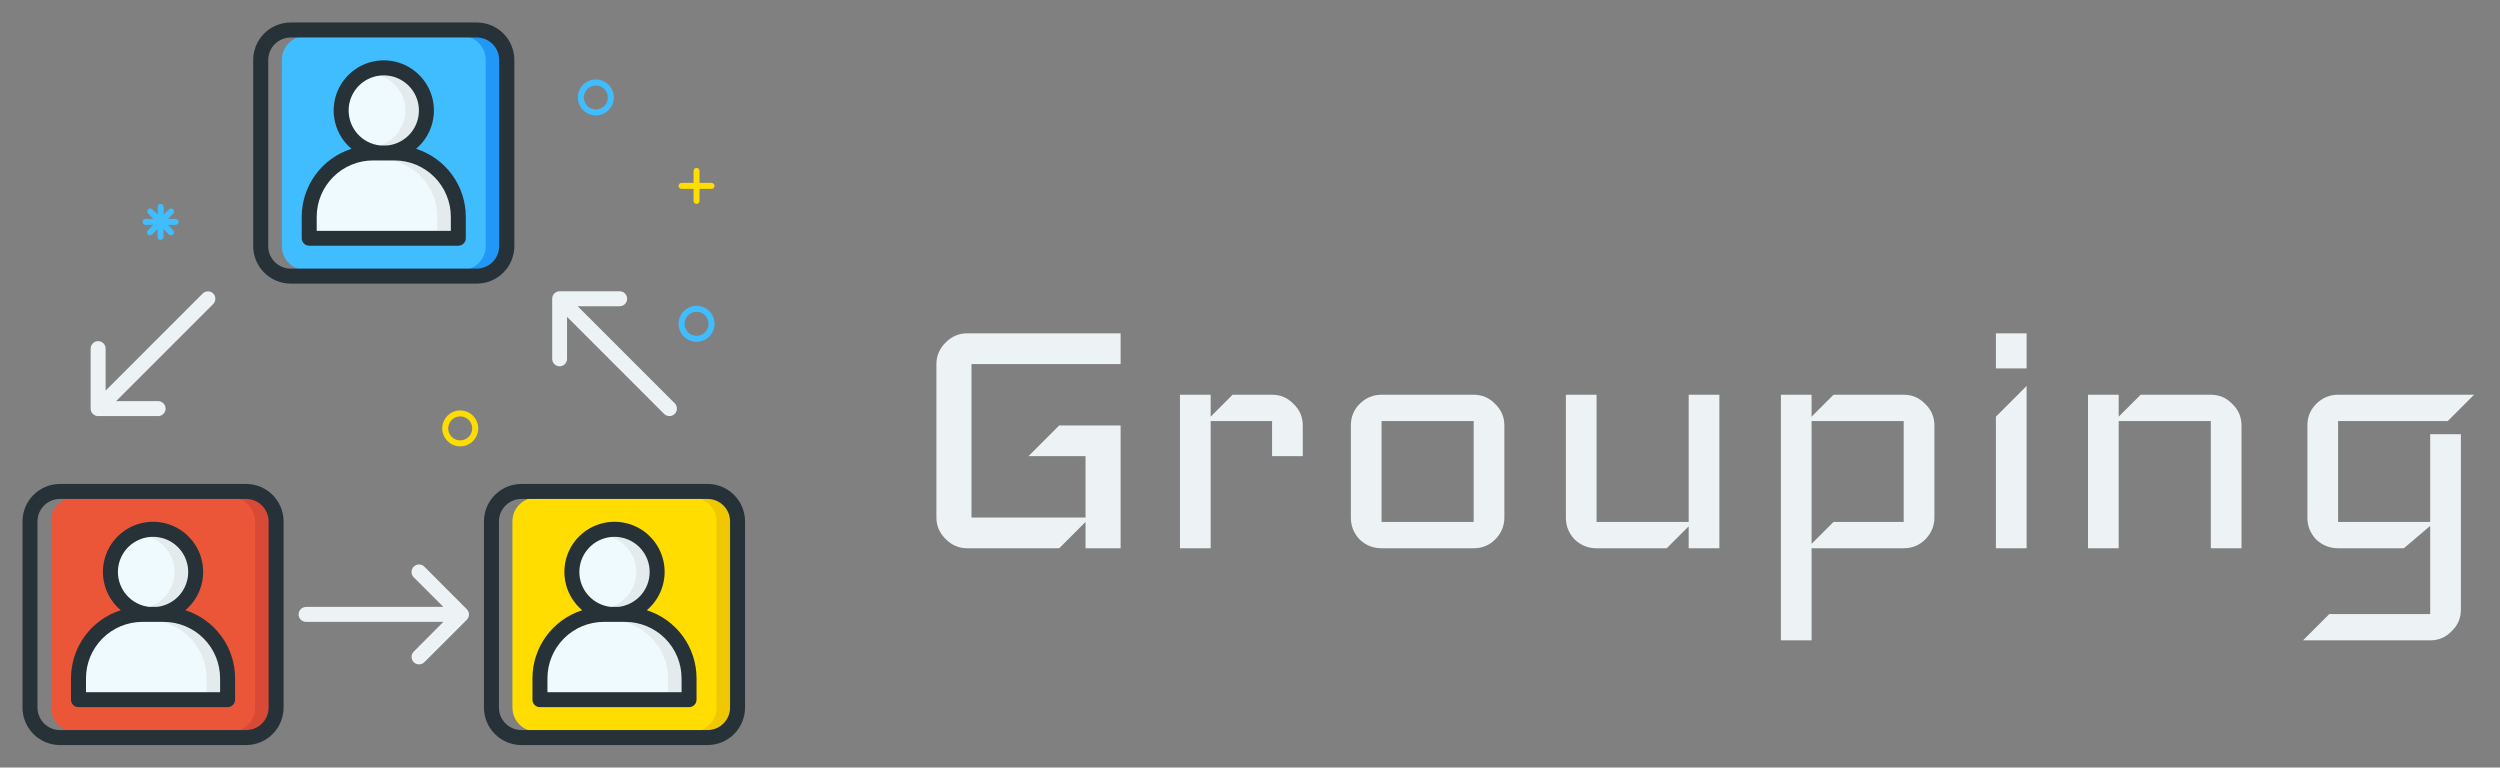 <svg width="228" height="70" viewBox="0 0 228 70" fill="none" xmlns="http://www.w3.org/2000/svg">
<rect x="0" y="0" width="228" height="70" fill="#808080" stroke="none"/>
<path d="M102.2 50H99V47.6L96.6 50H88.2C87.453 50 86.8 49.72 86.24 49.16C85.68 48.6 85.4 47.947 85.4 47.2V33.2C85.4 32.453 85.68 31.8 86.24 31.24C86.8 30.68 87.453 30.4 88.2 30.4H102.2V33.2H88.6V47.2H99V41.6H93.8L96.6 38.8H102.2V50ZM118.813 41.6H116.013V38.4H110.413V50H107.613V36H110.413V38L112.413 36H116.013C116.786 36 117.439 36.28 117.973 36.84C118.533 37.373 118.813 38.027 118.813 38.8V41.6ZM137.198 47.2C137.198 47.973 136.918 48.64 136.358 49.2C135.825 49.733 135.172 50 134.398 50H125.998C125.225 50 124.558 49.733 123.998 49.2C123.465 48.64 123.198 47.973 123.198 47.2V38.8C123.198 38.027 123.465 37.373 123.998 36.84C124.558 36.28 125.225 36 125.998 36H134.398C135.172 36 135.825 36.28 136.358 36.84C136.918 37.373 137.198 38.027 137.198 38.8V47.2ZM134.398 47.6V38.4H125.998V47.6H134.398ZM156.808 50H154.008V48L152.008 50H145.608C144.834 50 144.168 49.733 143.608 49.2C143.074 48.64 142.808 47.973 142.808 47.2V36H145.608V47.6H154.008V36H156.808V50ZM176.417 47.2C176.417 47.973 176.137 48.64 175.577 49.2C175.044 49.733 174.391 50 173.617 50H165.217V58.4H162.417V36H165.217V38L167.217 36H173.617C174.391 36 175.044 36.28 175.577 36.84C176.137 37.373 176.417 38.027 176.417 38.8V47.2ZM173.617 47.6V38.4H165.217V49.6L167.217 47.6H173.617ZM184.827 33.6H182.027V30.4H184.827V33.6ZM184.827 50H182.027V38L184.827 35.2V50ZM204.425 50H201.625V38.4H193.225V50H190.425V36H193.225V38L195.225 36H201.625C202.398 36 203.052 36.28 203.585 36.84C204.145 37.373 204.425 38.027 204.425 38.8V50ZM225.634 36L223.234 38.4H213.234V47.6H221.634V39.6H224.434V55.6C224.434 56.373 224.154 57.027 223.594 57.56C223.061 58.12 222.408 58.4 221.634 58.4H210.034L212.434 56H221.634V47.96L219.234 50H213.234C212.461 50 211.794 49.733 211.234 49.2C210.701 48.64 210.434 47.973 210.434 47.2V38.8C210.434 38.027 210.701 37.373 211.234 36.84C211.794 36.28 212.461 36 213.234 36H225.634Z" fill="#EDF2F4"/>
<path d="M45.664 5.469C45.664 4.889 45.434 4.332 45.023 3.922C44.613 3.512 44.057 3.281 43.477 3.281H27.891C27.311 3.281 26.754 3.512 26.344 3.922C25.934 4.332 25.703 4.889 25.703 5.469V22.447C25.703 23.027 25.934 23.583 26.344 23.993C26.754 24.404 27.311 24.634 27.891 24.634H43.477C44.057 24.634 44.613 24.404 45.023 23.993C45.434 23.583 45.664 23.027 45.664 22.447V5.469ZM32.129 13.467C31.433 12.881 30.935 12.095 30.701 11.216C30.466 10.338 30.508 9.408 30.82 8.554C31.132 7.7 31.699 6.962 32.444 6.44C33.189 5.919 34.077 5.64 34.986 5.64C35.896 5.64 36.783 5.919 37.529 6.44C38.274 6.962 38.841 7.7 39.153 8.554C39.464 9.408 39.506 10.338 39.272 11.216C39.038 12.095 38.539 12.881 37.844 13.467L37.655 13.625L37.89 13.699C39.181 14.106 40.307 14.914 41.106 16.006C41.905 17.098 42.334 18.417 42.331 19.77V21.725C42.331 21.87 42.273 22.009 42.171 22.111C42.068 22.214 41.929 22.271 41.784 22.271H28.2C28.055 22.271 27.916 22.214 27.813 22.111C27.71 22.009 27.653 21.87 27.653 21.725V19.77C27.65 18.417 28.079 17.098 28.878 16.006C29.676 14.914 30.803 14.106 32.093 13.699L32.328 13.625L32.129 13.467Z" fill="#40BDFF"/>
<path d="M34.636 13.398H35.361C36.211 13.306 36.993 12.891 37.546 12.239C38.099 11.588 38.382 10.749 38.335 9.895C38.289 9.042 37.917 8.238 37.296 7.651C36.676 7.063 35.853 6.735 34.999 6.735C34.144 6.735 33.322 7.063 32.701 7.651C32.08 8.238 31.709 9.042 31.662 9.895C31.616 10.749 31.898 11.588 32.451 12.239C33.005 12.891 33.787 13.306 34.636 13.398Z" fill="#EFFAFE"/>
<path d="M28.747 19.77V21.178H41.251V19.77C41.249 18.371 40.693 17.03 39.704 16.04C38.716 15.051 37.375 14.494 35.976 14.492H34.021C32.622 14.494 31.282 15.051 30.293 16.04C29.304 17.03 28.748 18.371 28.747 19.77Z" fill="#EFFAFE"/>
<path d="M49.79 61.854V63.263H62.295V61.854C62.292 60.456 61.736 59.116 60.747 58.127C59.759 57.138 58.418 56.582 57.02 56.58H55.065C53.667 56.582 52.326 57.138 51.338 58.127C50.349 59.116 49.792 60.456 49.79 61.854Z" fill="#EFFAFE"/>
<path d="M64.531 45.366H48.921C48.34 45.366 47.784 45.596 47.374 46.007C46.964 46.417 46.733 46.973 46.733 47.553V64.531C46.733 65.111 46.964 65.668 47.374 66.078C47.784 66.488 48.34 66.719 48.921 66.719H64.531C65.111 66.719 65.668 66.488 66.078 66.078C66.488 65.668 66.719 65.111 66.719 64.531V47.553C66.719 46.973 66.488 46.417 66.078 46.007C65.668 45.596 65.111 45.366 64.531 45.366ZM51.606 52.164C51.606 50.987 52.073 49.859 52.905 49.028C53.737 48.196 54.865 47.728 56.041 47.728C57.217 47.728 58.345 48.196 59.177 49.028C60.009 49.859 60.476 50.987 60.476 52.164C60.476 53.514 59.929 54.679 58.71 55.718C61.827 56.711 63.388 59.232 63.388 61.862V63.818C63.388 63.963 63.331 64.102 63.228 64.204C63.126 64.307 62.986 64.365 62.841 64.365H49.243C49.098 64.365 48.959 64.307 48.857 64.204C48.754 64.102 48.696 63.963 48.696 63.818V61.862C48.696 59.216 50.269 56.706 53.375 55.718C52.155 54.688 51.606 53.514 51.606 52.164Z" fill="#FFDD00"/>
<path d="M55.68 55.483H56.405C57.254 55.391 58.036 54.976 58.59 54.324C59.143 53.672 59.425 52.834 59.379 51.98C59.332 51.127 58.961 50.323 58.34 49.736C57.719 49.148 56.897 48.82 56.042 48.82C55.188 48.82 54.365 49.148 53.745 49.736C53.124 50.323 52.752 51.127 52.706 51.98C52.66 52.834 52.942 53.672 53.495 54.324C54.048 54.976 54.83 55.391 55.68 55.483Z" fill="#EFFAFE"/>
<path d="M7.705 61.854V63.263H20.21V61.854C20.208 60.456 19.651 59.116 18.662 58.127C17.674 57.138 16.333 56.582 14.935 56.58H12.98C11.582 56.582 10.241 57.138 9.253 58.127C8.264 59.116 7.708 60.456 7.705 61.854Z" fill="#EFFAFE"/>
<path d="M22.447 45.366H6.836C6.256 45.366 5.699 45.596 5.289 46.007C4.879 46.417 4.648 46.973 4.648 47.553V64.531C4.648 65.111 4.879 65.668 5.289 66.078C5.699 66.488 6.256 66.719 6.836 66.719H22.447C23.027 66.719 23.583 66.488 23.993 66.078C24.404 65.668 24.634 65.111 24.634 64.531V47.553C24.634 46.973 24.404 46.417 23.993 46.007C23.583 45.596 23.027 45.366 22.447 45.366ZM11.099 55.552C10.403 54.966 9.905 54.18 9.671 53.301C9.436 52.422 9.478 51.493 9.79 50.639C10.102 49.784 10.669 49.047 11.414 48.525C12.159 48.004 13.047 47.724 13.956 47.724C14.866 47.724 15.753 48.004 16.498 48.525C17.244 49.047 17.811 49.784 18.122 50.639C18.434 51.493 18.476 52.422 18.242 53.301C18.008 54.18 17.509 54.966 16.814 55.552L16.625 55.71L16.86 55.784C18.151 56.191 19.277 56.999 20.076 58.091C20.875 59.183 21.304 60.501 21.301 61.854V63.809C21.301 63.954 21.243 64.094 21.141 64.196C21.038 64.299 20.899 64.356 20.754 64.356H7.159C7.014 64.356 6.874 64.299 6.772 64.196C6.669 64.094 6.612 63.954 6.612 63.809V61.854C6.608 60.501 7.037 59.182 7.836 58.089C8.634 56.997 9.762 56.188 11.052 55.781L11.287 55.707L11.099 55.552Z" fill="#EB5639"/>
<path d="M13.595 55.483H14.32C15.17 55.391 15.952 54.976 16.505 54.324C17.058 53.672 17.34 52.834 17.294 51.98C17.248 51.127 16.876 50.323 16.255 49.736C15.635 49.148 14.812 48.82 13.958 48.82C13.103 48.82 12.28 49.148 11.66 49.736C11.039 50.323 10.668 51.127 10.621 51.98C10.575 52.834 10.857 53.672 11.41 54.324C11.964 54.976 12.746 55.391 13.595 55.483Z" fill="#EFFAFE"/>
<path d="M14.935 56.58H13.568C14.966 56.582 16.307 57.138 17.295 58.127C18.284 59.116 18.84 60.456 18.843 61.854V63.263H20.21V61.854C20.208 60.456 19.651 59.116 18.663 58.127C17.674 57.138 16.333 56.582 14.935 56.58Z" fill="#E4EBED"/>
<path d="M13.945 48.822C13.716 48.822 13.486 48.846 13.262 48.893C14.012 49.051 14.686 49.462 15.17 50.057C15.654 50.653 15.918 51.397 15.918 52.164C15.918 52.931 15.654 53.675 15.17 54.27C14.686 54.866 14.012 55.277 13.262 55.434C13.366 55.456 13.475 55.472 13.582 55.486H14.306C15.157 55.395 15.94 54.98 16.494 54.328C17.049 53.677 17.332 52.837 17.286 51.983C17.239 51.129 16.867 50.325 16.246 49.737C15.624 49.148 14.801 48.821 13.945 48.822Z" fill="#E4EBED"/>
<path d="M57.02 56.58H55.653C57.051 56.582 58.391 57.138 59.38 58.127C60.369 59.116 60.925 60.456 60.927 61.854V63.263H62.294V61.854C62.292 60.456 61.736 59.116 60.747 58.127C59.758 57.138 58.418 56.582 57.02 56.58Z" fill="#E4EBED"/>
<path d="M56.055 48.822C55.825 48.822 55.596 48.846 55.371 48.893C56.122 49.051 56.796 49.462 57.279 50.057C57.763 50.653 58.027 51.397 58.027 52.164C58.027 52.931 57.763 53.675 57.279 54.27C56.796 54.866 56.122 55.277 55.371 55.434C55.475 55.456 55.584 55.472 55.691 55.486H56.416C57.266 55.395 58.05 54.98 58.604 54.328C59.158 53.677 59.441 52.837 59.395 51.983C59.349 51.129 58.977 50.325 58.355 49.737C57.734 49.148 56.91 48.821 56.055 48.822Z" fill="#E4EBED"/>
<path d="M35.976 14.492H34.609C36.008 14.494 37.35 15.05 38.339 16.04C39.328 17.029 39.885 18.37 39.886 19.77V21.178H41.254V19.77C41.252 18.37 40.696 17.029 39.706 16.04C38.717 15.05 37.375 14.494 35.976 14.492Z" fill="#E4EBED"/>
<path d="M35 6.737C34.77 6.738 34.541 6.761 34.316 6.809C35.067 6.966 35.741 7.377 36.225 7.972C36.708 8.568 36.972 9.312 36.972 10.079C36.972 10.846 36.708 11.59 36.225 12.185C35.741 12.781 35.067 13.192 34.316 13.349C34.42 13.371 34.53 13.387 34.636 13.401H35.361C36.212 13.31 36.995 12.896 37.549 12.244C38.103 11.592 38.387 10.752 38.34 9.898C38.294 9.044 37.922 8.24 37.3 7.652C36.679 7.064 35.856 6.737 35 6.737Z" fill="#E4EBED"/>
<path d="M43.477 3.281H42.109C42.69 3.281 43.246 3.512 43.656 3.922C44.066 4.332 44.297 4.889 44.297 5.469V22.447C44.297 23.027 44.066 23.583 43.656 23.993C43.246 24.404 42.69 24.634 42.109 24.634H43.477C44.057 24.634 44.613 24.404 45.023 23.993C45.434 23.583 45.664 23.027 45.664 22.447V5.469C45.664 4.889 45.434 4.332 45.023 3.922C44.613 3.512 44.057 3.281 43.477 3.281Z" fill="#2197F7"/>
<path d="M22.447 45.366H21.079C21.66 45.366 22.216 45.596 22.626 46.007C23.036 46.417 23.267 46.973 23.267 47.553V64.531C23.267 65.111 23.036 65.668 22.626 66.078C22.216 66.488 21.66 66.719 21.079 66.719H22.447C23.027 66.719 23.583 66.488 23.993 66.078C24.404 65.668 24.634 65.111 24.634 64.531V47.553C24.634 46.973 24.404 46.417 23.993 46.007C23.583 45.596 23.027 45.366 22.447 45.366Z" fill="#D84936"/>
<path d="M64.531 45.366H63.164C63.744 45.366 64.301 45.596 64.711 46.007C65.121 46.417 65.352 46.973 65.352 47.553V64.531C65.352 65.111 65.121 65.668 64.711 66.078C64.301 66.488 63.744 66.719 63.164 66.719H64.531C65.111 66.719 65.668 66.488 66.078 66.078C66.488 65.668 66.719 65.111 66.719 64.531V47.553C66.719 46.973 66.488 46.417 66.078 46.007C65.668 45.596 65.111 45.366 64.531 45.366Z" fill="#EFC803"/>
<path d="M37.948 13.571C38.664 12.967 39.178 12.157 39.419 11.251C39.66 10.345 39.617 9.387 39.296 8.506C38.974 7.626 38.39 6.866 37.622 6.328C36.853 5.791 35.939 5.503 35.001 5.503C34.064 5.503 33.149 5.791 32.381 6.328C31.613 6.866 31.028 7.626 30.707 8.506C30.385 9.387 30.342 10.345 30.583 11.251C30.825 12.157 31.338 12.967 32.055 13.571C30.739 13.99 29.591 14.816 28.775 15.93C27.959 17.044 27.518 18.389 27.516 19.77V21.725C27.516 21.906 27.588 22.08 27.716 22.208C27.844 22.336 28.018 22.408 28.2 22.408H41.798C41.979 22.408 42.153 22.336 42.281 22.208C42.409 22.08 42.481 21.906 42.481 21.725V19.77C42.48 18.389 42.039 17.045 41.225 15.931C40.41 14.817 39.262 13.991 37.948 13.571ZM31.795 10.079C31.795 9.46 31.974 8.854 32.311 8.335C32.648 7.816 33.128 7.405 33.693 7.153C34.258 6.9 34.884 6.817 35.496 6.913C36.107 7.009 36.678 7.279 37.139 7.692C37.6 8.105 37.931 8.643 38.093 9.24C38.255 9.838 38.24 10.469 38.051 11.059C37.862 11.648 37.506 12.17 37.027 12.561C36.548 12.953 35.965 13.197 35.35 13.264H34.653C33.868 13.178 33.142 12.806 32.615 12.218C32.088 11.63 31.796 10.868 31.795 10.079ZM41.117 21.055H28.883V19.77C28.885 18.407 29.426 17.101 30.39 16.138C31.353 15.175 32.659 14.633 34.021 14.632H35.976C37.339 14.632 38.645 15.174 39.609 16.137C40.573 17.1 41.115 18.407 41.117 19.77V21.055Z" fill="#263238"/>
<path d="M46.908 22.447V5.469C46.908 5.019 46.819 4.573 46.646 4.158C46.473 3.743 46.22 3.365 45.901 3.048C45.583 2.73 45.204 2.479 44.788 2.308C44.372 2.137 43.926 2.049 43.477 2.051H26.523C26.073 2.049 25.628 2.137 25.212 2.308C24.796 2.479 24.417 2.73 24.099 3.048C23.78 3.365 23.527 3.743 23.354 4.158C23.181 4.573 23.092 5.019 23.092 5.469V22.447C23.092 22.896 23.181 23.342 23.354 23.757C23.527 24.173 23.78 24.55 24.099 24.867C24.417 25.185 24.796 25.436 25.212 25.608C25.628 25.779 26.073 25.866 26.523 25.864H43.477C43.926 25.866 44.372 25.779 44.788 25.608C45.204 25.436 45.583 25.185 45.901 24.867C46.22 24.55 46.473 24.173 46.646 23.757C46.819 23.342 46.908 22.896 46.908 22.447ZM24.462 22.447V5.469C24.462 5.199 24.516 4.931 24.62 4.682C24.724 4.432 24.875 4.206 25.067 4.016C25.259 3.825 25.486 3.674 25.736 3.572C25.986 3.469 26.253 3.417 26.523 3.418H43.477C44.02 3.419 44.541 3.635 44.926 4.019C45.31 4.404 45.527 4.925 45.527 5.469V22.447C45.527 22.99 45.31 23.511 44.926 23.896C44.541 24.28 44.02 24.497 43.477 24.497H26.523C26.253 24.499 25.985 24.447 25.735 24.344C25.485 24.242 25.257 24.091 25.065 23.901C24.873 23.71 24.721 23.484 24.617 23.234C24.513 22.985 24.459 22.717 24.459 22.447H24.462Z" fill="#263238"/>
<path d="M7.159 64.493H20.757C20.938 64.493 21.112 64.421 21.24 64.293C21.368 64.165 21.44 63.991 21.44 63.809V61.854C21.439 60.473 20.999 59.128 20.183 58.014C19.368 56.899 18.22 56.072 16.904 55.653C17.621 55.049 18.134 54.239 18.376 53.333C18.617 52.427 18.574 51.469 18.252 50.589C17.93 49.708 17.346 48.948 16.578 48.41C15.81 47.873 14.895 47.585 13.958 47.585C13.02 47.585 12.105 47.873 11.337 48.41C10.569 48.948 9.985 49.708 9.663 50.589C9.342 51.469 9.298 52.427 9.54 53.333C9.781 54.239 10.294 55.049 11.011 55.653C9.696 56.072 8.547 56.899 7.732 58.014C6.916 59.128 6.476 60.473 6.475 61.854V63.809C6.475 63.991 6.547 64.165 6.675 64.293C6.803 64.421 6.977 64.493 7.159 64.493ZM10.754 52.164C10.754 51.545 10.934 50.939 11.27 50.42C11.607 49.901 12.087 49.49 12.652 49.238C13.217 48.985 13.843 48.902 14.455 48.998C15.066 49.093 15.637 49.364 16.098 49.777C16.559 50.19 16.89 50.728 17.052 51.325C17.214 51.922 17.199 52.554 17.01 53.143C16.821 53.733 16.465 54.254 15.986 54.646C15.507 55.037 14.924 55.282 14.309 55.349H13.609C12.825 55.262 12.1 54.889 11.573 54.302C11.046 53.714 10.755 52.953 10.754 52.164ZM7.842 61.854C7.844 60.492 8.385 59.186 9.349 58.223C10.312 57.26 11.618 56.718 12.98 56.716H14.935C16.297 56.718 17.603 57.26 18.567 58.223C19.53 59.186 20.072 60.492 20.073 61.854V63.126H7.842V61.854Z" fill="#263238"/>
<path d="M5.469 67.949H22.447C23.353 67.948 24.222 67.588 24.863 66.947C25.503 66.306 25.864 65.438 25.864 64.531V47.553C25.864 46.647 25.503 45.778 24.863 45.138C24.222 44.497 23.353 44.136 22.447 44.136H5.469C4.562 44.136 3.694 44.497 3.053 45.138C2.412 45.778 2.052 46.647 2.051 47.553V64.531C2.052 65.438 2.412 66.306 3.053 66.947C3.694 67.588 4.562 67.948 5.469 67.949ZM3.418 47.553C3.419 47.01 3.635 46.489 4.019 46.104C4.404 45.72 4.925 45.504 5.469 45.503H22.447C22.99 45.504 23.511 45.72 23.896 46.104C24.28 46.489 24.497 47.01 24.497 47.553V64.531C24.497 65.075 24.28 65.596 23.896 65.981C23.511 66.365 22.99 66.581 22.447 66.582H5.469C4.925 66.581 4.404 66.365 4.019 65.981C3.635 65.596 3.419 65.075 3.418 64.531V47.553Z" fill="#263238"/>
<path d="M58.989 55.653C59.706 55.049 60.219 54.239 60.46 53.333C60.702 52.427 60.658 51.469 60.337 50.589C60.015 49.708 59.431 48.948 58.663 48.41C57.895 47.873 56.98 47.585 56.042 47.585C55.105 47.585 54.19 47.873 53.422 48.41C52.654 48.948 52.069 49.708 51.748 50.589C51.426 51.469 51.383 52.427 51.624 53.333C51.866 54.239 52.379 55.049 53.096 55.653C51.78 56.072 50.632 56.899 49.817 58.014C49.001 59.128 48.561 60.473 48.56 61.854V63.809C48.56 63.991 48.632 64.165 48.76 64.293C48.888 64.421 49.062 64.493 49.243 64.493H62.842C63.023 64.493 63.197 64.421 63.325 64.293C63.453 64.165 63.525 63.991 63.525 63.809V61.854C63.524 60.473 63.084 59.128 62.268 58.014C61.453 56.899 60.304 56.072 58.989 55.653ZM52.839 52.164C52.839 51.545 53.018 50.939 53.355 50.42C53.692 49.901 54.172 49.49 54.737 49.238C55.302 48.985 55.928 48.902 56.539 48.998C57.151 49.093 57.722 49.364 58.182 49.777C58.644 50.19 58.975 50.728 59.137 51.325C59.299 51.922 59.284 52.554 59.095 53.143C58.906 53.733 58.55 54.254 58.071 54.646C57.592 55.037 57.009 55.282 56.394 55.349H55.697C54.911 55.264 54.185 54.891 53.657 54.303C53.129 53.716 52.837 52.954 52.836 52.164H52.839ZM62.161 63.126H49.927V61.854C49.928 60.492 50.47 59.186 51.434 58.223C52.397 57.26 53.703 56.718 55.065 56.716H57.02C58.382 56.718 59.688 57.26 60.651 58.223C61.615 59.186 62.156 60.492 62.158 61.854L62.161 63.126Z" fill="#263238"/>
<path d="M64.531 44.136H47.553C46.647 44.136 45.778 44.497 45.137 45.138C44.497 45.778 44.136 46.647 44.136 47.553V64.531C44.136 65.438 44.497 66.306 45.137 66.947C45.778 67.588 46.647 67.948 47.553 67.949H64.531C65.438 67.948 66.306 67.588 66.947 66.947C67.588 66.306 67.948 65.438 67.949 64.531V47.553C67.948 46.647 67.588 45.778 66.947 45.138C66.306 44.497 65.438 44.136 64.531 44.136ZM66.582 64.531C66.581 65.075 66.365 65.596 65.981 65.981C65.596 66.365 65.075 66.581 64.531 66.582H47.553C47.01 66.581 46.489 66.365 46.104 65.981C45.72 65.596 45.503 65.075 45.503 64.531V47.553C45.503 47.01 45.72 46.489 46.104 46.104C46.489 45.72 47.01 45.504 47.553 45.503H64.531C65.075 45.504 65.596 45.72 65.981 46.104C66.365 46.489 66.581 47.01 66.582 47.553V64.531Z" fill="#263238"/>
<path d="M37.734 60.391C37.798 60.455 37.873 60.506 37.956 60.54C38.039 60.575 38.129 60.592 38.218 60.592C38.308 60.592 38.397 60.575 38.48 60.54C38.563 60.506 38.639 60.455 38.702 60.391L42.569 56.525C42.633 56.462 42.683 56.386 42.717 56.303C42.752 56.22 42.77 56.131 42.77 56.041C42.77 55.951 42.752 55.862 42.717 55.779C42.683 55.696 42.633 55.62 42.569 55.557L38.7 51.68C38.571 51.551 38.397 51.479 38.216 51.479C38.034 51.479 37.86 51.551 37.732 51.68C37.603 51.808 37.531 51.982 37.531 52.164C37.531 52.345 37.603 52.519 37.732 52.648L40.431 55.349H27.915C27.734 55.349 27.56 55.421 27.432 55.549C27.304 55.678 27.232 55.852 27.232 56.033C27.232 56.214 27.304 56.388 27.432 56.516C27.56 56.644 27.734 56.716 27.915 56.716H40.433L37.734 59.426C37.607 59.554 37.535 59.728 37.535 59.909C37.535 60.09 37.607 60.263 37.734 60.391Z" fill="#EDF2F4"/>
<path d="M51.032 33.409C51.213 33.409 51.387 33.337 51.515 33.208C51.643 33.08 51.715 32.906 51.715 32.725V28.897L60.566 37.748C60.695 37.876 60.869 37.949 61.05 37.949C61.232 37.949 61.406 37.876 61.534 37.748C61.663 37.62 61.735 37.446 61.735 37.264C61.735 37.083 61.663 36.908 61.534 36.78L52.683 27.929H56.511C56.693 27.929 56.867 27.857 56.995 27.729C57.123 27.601 57.195 27.427 57.195 27.245C57.195 27.064 57.123 26.89 56.995 26.762C56.867 26.634 56.693 26.562 56.511 26.562H51.043C50.861 26.562 50.687 26.634 50.559 26.762C50.431 26.89 50.359 27.064 50.359 27.245V32.714C50.358 32.804 50.374 32.893 50.407 32.977C50.44 33.06 50.489 33.136 50.551 33.201C50.614 33.265 50.688 33.317 50.771 33.352C50.853 33.388 50.942 33.407 51.032 33.409Z" fill="#EDF2F4"/>
<path d="M19.45 26.772C19.386 26.709 19.311 26.658 19.228 26.624C19.145 26.589 19.055 26.571 18.966 26.571C18.876 26.571 18.787 26.589 18.704 26.624C18.621 26.658 18.545 26.709 18.482 26.772L9.633 35.623V31.795C9.633 31.614 9.561 31.44 9.433 31.312C9.305 31.184 9.131 31.112 8.95 31.112C8.768 31.112 8.594 31.184 8.466 31.312C8.338 31.44 8.266 31.614 8.266 31.795V37.264C8.266 37.445 8.338 37.619 8.466 37.747C8.594 37.876 8.768 37.948 8.95 37.948H14.418C14.6 37.948 14.774 37.876 14.902 37.747C15.03 37.619 15.102 37.445 15.102 37.264C15.102 37.083 15.03 36.909 14.902 36.781C14.774 36.653 14.6 36.581 14.418 36.581H10.59L19.441 27.729C19.568 27.603 19.639 27.431 19.641 27.253C19.642 27.073 19.574 26.901 19.45 26.772Z" fill="#EDF2F4"/>
<path d="M64.892 16.68H63.798V15.586C63.798 15.513 63.77 15.444 63.718 15.393C63.667 15.341 63.597 15.312 63.525 15.312C63.453 15.312 63.383 15.341 63.332 15.393C63.28 15.444 63.252 15.513 63.252 15.586V16.68H62.158C62.085 16.68 62.016 16.709 61.965 16.76C61.913 16.811 61.884 16.881 61.884 16.953C61.884 17.026 61.913 17.095 61.965 17.146C62.016 17.198 62.085 17.227 62.158 17.227H63.252V18.32C63.252 18.393 63.28 18.462 63.332 18.514C63.383 18.565 63.453 18.594 63.525 18.594C63.597 18.594 63.667 18.565 63.718 18.514C63.77 18.462 63.798 18.393 63.798 18.32V17.227H64.892C64.965 17.227 65.034 17.198 65.086 17.146C65.137 17.095 65.166 17.026 65.166 16.953C65.166 16.881 65.137 16.811 65.086 16.76C65.034 16.709 64.965 16.68 64.892 16.68Z" fill="#FFDD00"/>
<path d="M54.34 10.527C54.016 10.527 53.699 10.431 53.429 10.251C53.159 10.071 52.949 9.814 52.825 9.515C52.7 9.215 52.668 8.885 52.731 8.567C52.794 8.248 52.951 7.956 53.18 7.727C53.41 7.497 53.702 7.341 54.02 7.278C54.338 7.214 54.668 7.247 54.968 7.371C55.268 7.495 55.524 7.705 55.704 7.975C55.885 8.245 55.981 8.562 55.981 8.887C55.981 9.322 55.808 9.739 55.5 10.047C55.193 10.354 54.775 10.527 54.34 10.527ZM54.34 7.793C54.124 7.793 53.912 7.857 53.733 7.977C53.553 8.097 53.413 8.268 53.33 8.468C53.247 8.668 53.225 8.888 53.267 9.1C53.31 9.312 53.414 9.507 53.567 9.66C53.72 9.813 53.915 9.917 54.127 9.959C54.339 10.002 54.559 9.98 54.759 9.897C54.959 9.814 55.129 9.674 55.25 9.494C55.37 9.315 55.434 9.103 55.434 8.887C55.434 8.597 55.319 8.318 55.114 8.113C54.908 7.908 54.63 7.793 54.34 7.793Z" fill="#40BDFF"/>
<path d="M41.973 40.709C41.648 40.709 41.331 40.613 41.061 40.433C40.791 40.253 40.581 39.996 40.457 39.697C40.333 39.397 40.3 39.067 40.364 38.749C40.427 38.43 40.583 38.138 40.813 37.909C41.042 37.679 41.334 37.523 41.653 37.46C41.971 37.396 42.301 37.429 42.6 37.553C42.9 37.677 43.157 37.888 43.337 38.157C43.517 38.427 43.613 38.744 43.613 39.069C43.613 39.504 43.44 39.921 43.133 40.229C42.825 40.536 42.408 40.709 41.973 40.709ZM41.973 37.975C41.756 37.975 41.545 38.039 41.365 38.159C41.185 38.279 41.045 38.45 40.962 38.65C40.879 38.85 40.858 39.07 40.9 39.282C40.942 39.494 41.046 39.689 41.199 39.842C41.352 39.995 41.547 40.099 41.759 40.142C41.971 40.184 42.191 40.162 42.391 40.079C42.591 39.996 42.762 39.856 42.882 39.676C43.002 39.496 43.066 39.285 43.066 39.069C43.066 38.779 42.951 38.501 42.746 38.295C42.541 38.09 42.263 37.975 41.973 37.975Z" fill="#FFDD00"/>
<path d="M63.525 31.172C63.2 31.172 62.883 31.076 62.614 30.895C62.344 30.715 62.133 30.459 62.009 30.159C61.885 29.859 61.853 29.529 61.916 29.211C61.979 28.893 62.136 28.601 62.365 28.371C62.594 28.142 62.887 27.985 63.205 27.922C63.523 27.859 63.853 27.891 64.153 28.015C64.453 28.14 64.709 28.35 64.889 28.62C65.069 28.89 65.166 29.207 65.166 29.531C65.166 29.966 64.993 30.384 64.685 30.691C64.377 30.999 63.96 31.172 63.525 31.172ZM63.525 28.438C63.309 28.438 63.097 28.502 62.917 28.622C62.737 28.742 62.597 28.913 62.514 29.113C62.432 29.312 62.41 29.532 62.452 29.745C62.495 29.957 62.599 30.152 62.752 30.305C62.905 30.458 63.099 30.562 63.312 30.604C63.524 30.646 63.744 30.625 63.944 30.542C64.143 30.459 64.314 30.319 64.434 30.139C64.555 29.959 64.619 29.748 64.619 29.531C64.619 29.241 64.504 28.963 64.298 28.758C64.093 28.553 63.815 28.438 63.525 28.438Z" fill="#40BDFF"/>
<path d="M16.01 19.961H15.312L15.813 19.46C15.858 19.408 15.881 19.341 15.878 19.272C15.876 19.203 15.847 19.138 15.799 19.089C15.75 19.041 15.685 19.012 15.616 19.009C15.547 19.007 15.48 19.03 15.427 19.075L14.927 19.575V18.867C14.927 18.795 14.898 18.725 14.847 18.674C14.796 18.623 14.726 18.594 14.653 18.594C14.581 18.594 14.511 18.623 14.46 18.674C14.409 18.725 14.38 18.795 14.38 18.867V19.575L13.88 19.075C13.827 19.03 13.76 19.007 13.691 19.009C13.623 19.012 13.557 19.041 13.508 19.089C13.46 19.138 13.431 19.203 13.429 19.272C13.426 19.341 13.449 19.408 13.494 19.46L13.981 19.961H13.275C13.203 19.961 13.133 19.99 13.082 20.041C13.031 20.092 13.002 20.162 13.002 20.234C13.002 20.307 13.031 20.376 13.082 20.428C13.133 20.479 13.203 20.508 13.275 20.508H13.984L13.48 21.008C13.436 21.061 13.412 21.128 13.415 21.197C13.418 21.265 13.446 21.331 13.495 21.379C13.543 21.428 13.609 21.457 13.678 21.459C13.746 21.462 13.814 21.439 13.866 21.394L14.366 20.893V21.602C14.366 21.674 14.395 21.744 14.447 21.795C14.498 21.846 14.567 21.875 14.64 21.875C14.712 21.875 14.782 21.846 14.833 21.795C14.884 21.744 14.913 21.674 14.913 21.602V20.893L15.414 21.394C15.466 21.439 15.533 21.462 15.602 21.459C15.671 21.457 15.736 21.428 15.785 21.379C15.834 21.331 15.862 21.265 15.865 21.197C15.867 21.128 15.844 21.061 15.799 21.008L15.312 20.508H16.021C16.093 20.508 16.163 20.479 16.214 20.428C16.265 20.376 16.294 20.307 16.294 20.234C16.294 20.162 16.265 20.092 16.214 20.041C16.163 19.99 16.093 19.961 16.021 19.961H16.01Z" fill="#40BDFF"/>
</svg>
